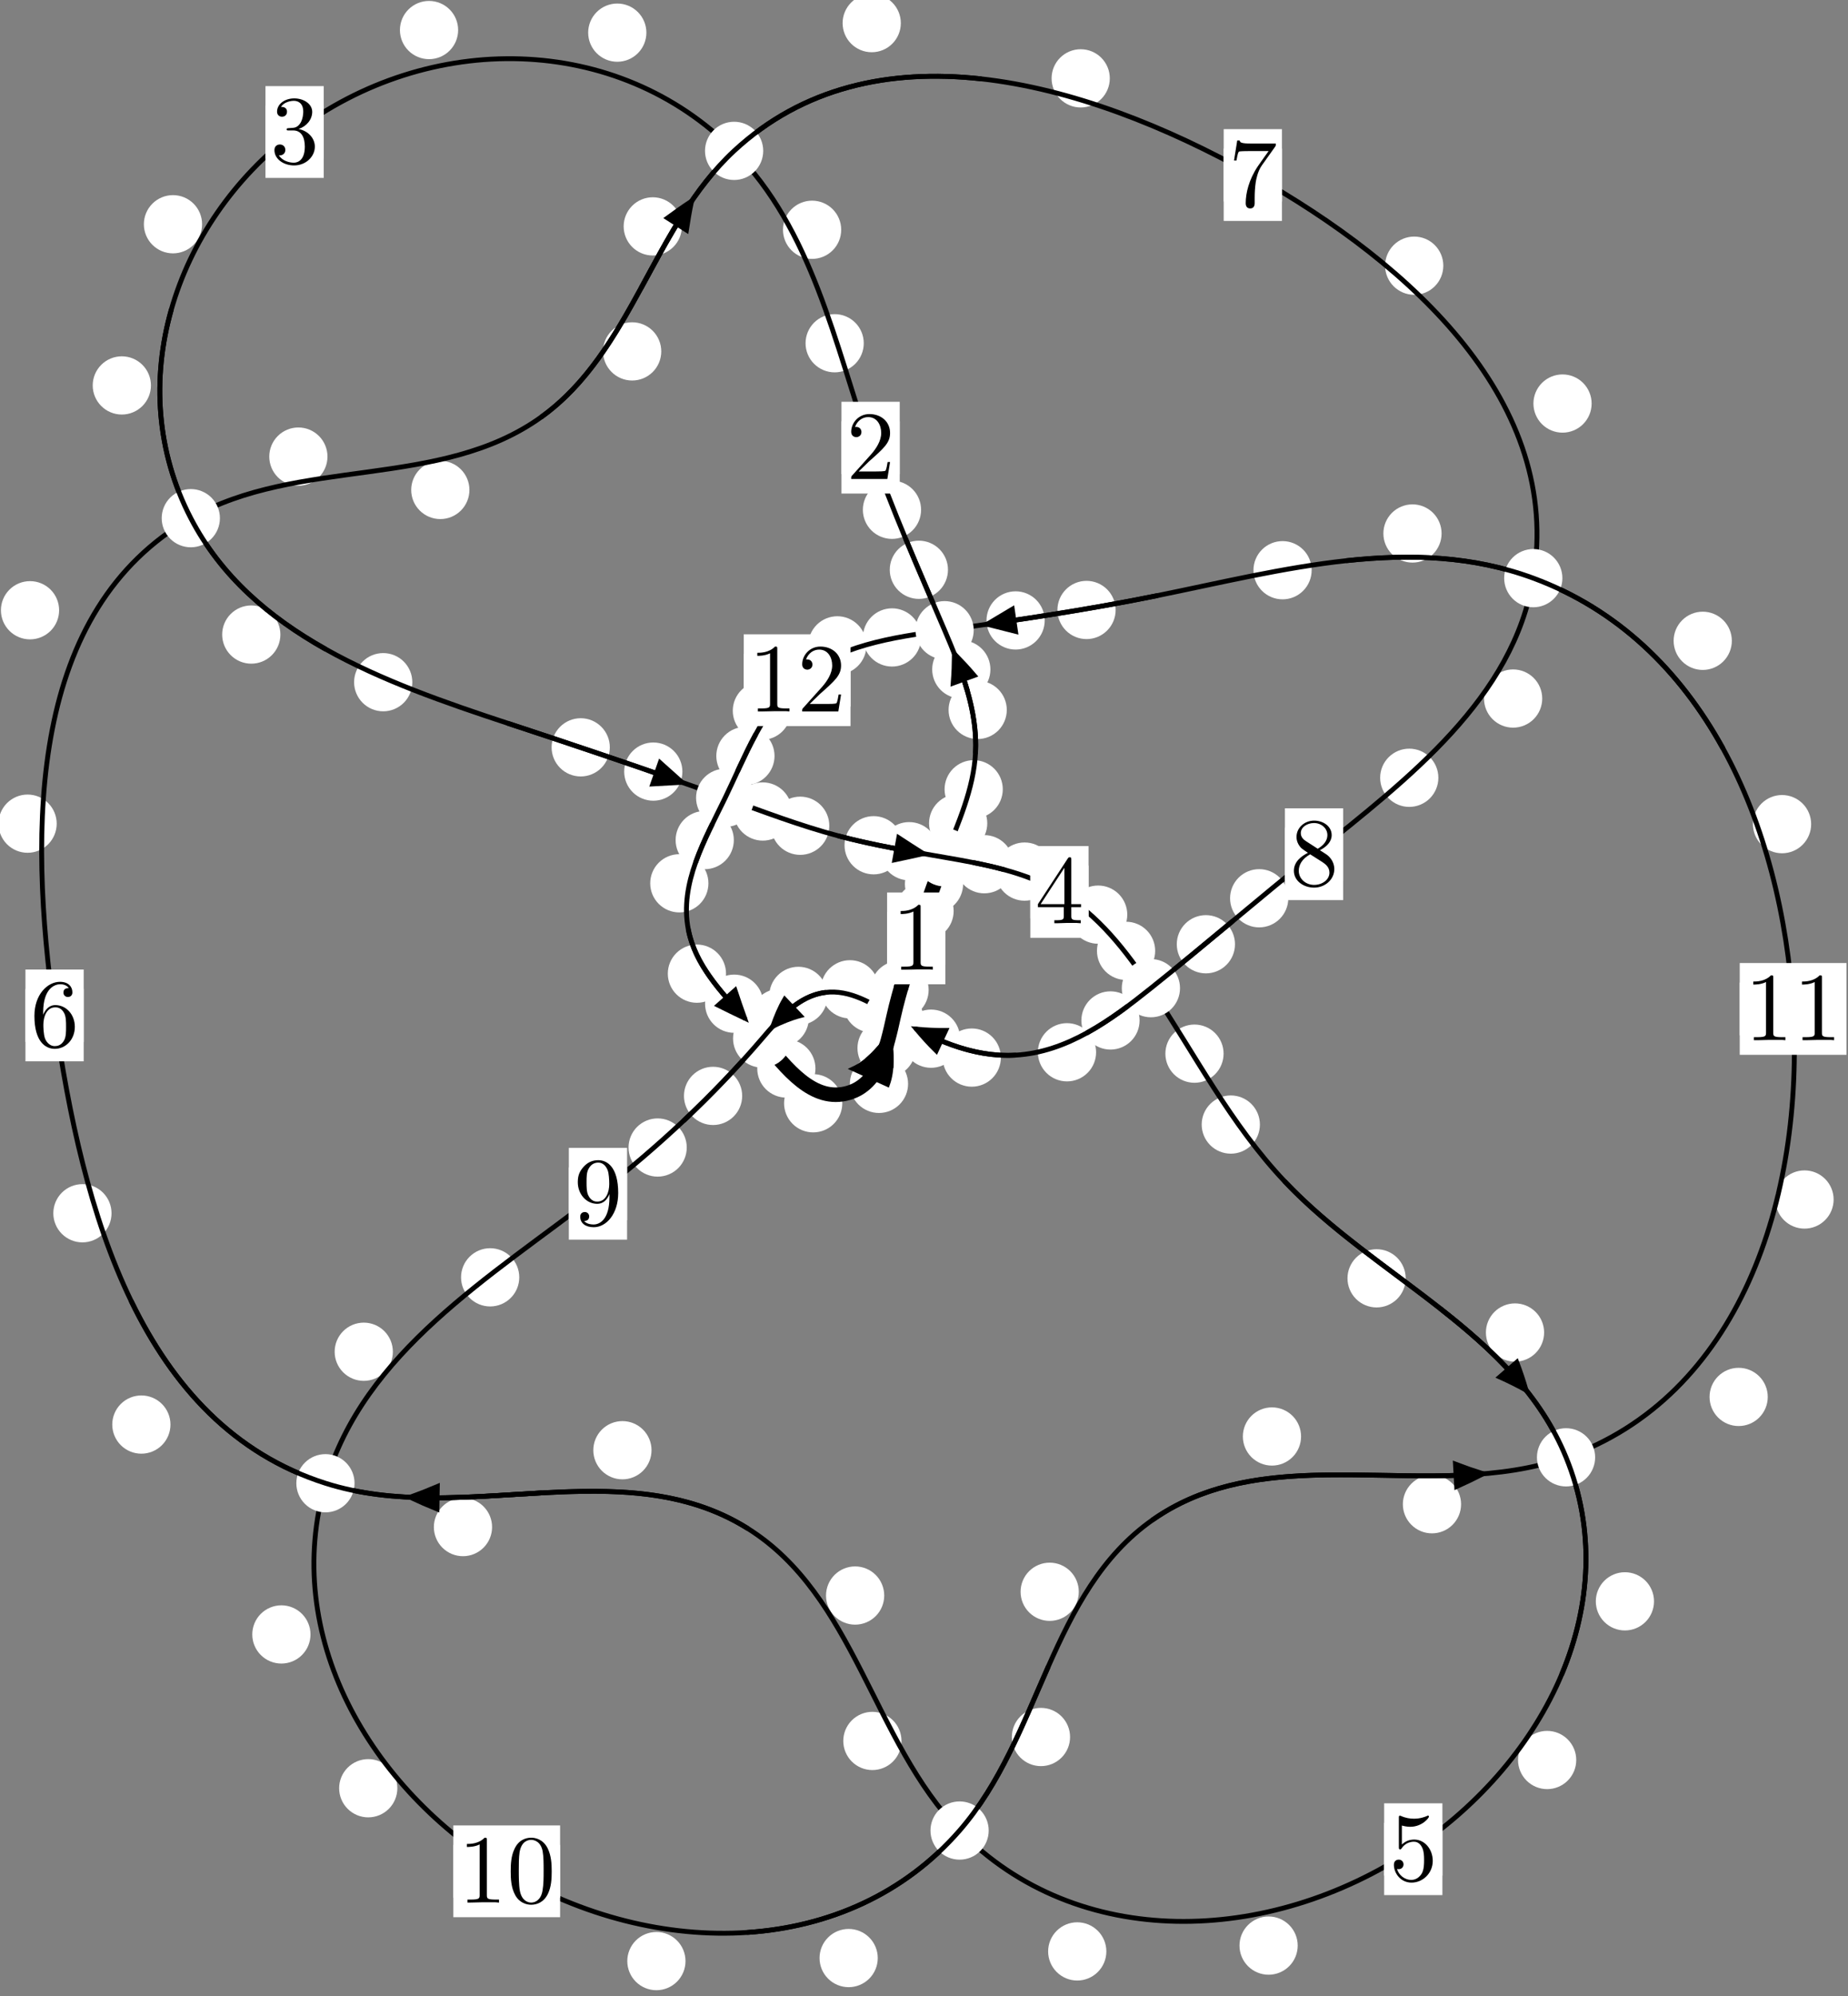 <?xml version="1.0"?>
<!-- Created by MetaPost 1.999 on 2021.07.05:2355 -->
<svg version="1.1" xmlns="http://www.w3.org/2000/svg" xmlns:xlink="http://www.w3.org/1999/xlink" width="189.769" height="204.897" viewBox="0 0 189.769 204.897">
<rect x="0" y="0" width="189.769" height="204.897" fill="#808080" stroke="none"/>
<!-- Original BoundingBox: -97.155380 -116.281418 92.613647 88.615356 -->
  <defs>
    <g transform="scale(0.01,0.01)" id="GLYPHcmr10_48">
      <path style="fill-rule: evenodd;" d="M460 -320C460 -400,455 -480,420 -554C374 -650,292 -666,250 -666C190 -666,117 -640,76 -547C44 -478,39 -400,39 -320C39 -245,43 -155,84 -79C127 2,200 22,249 22C303 22,379 1,423 -94C455 -163,460 -241,460 -320M249 -0C210 -0,151 -25,133 -121C122 -181,122 -273,122 -332C122 -396,122 -462,130 -516C149 -635,224 -644,249 -644C282 -644,348 -626,367 -527C377 -471,377 -395,377 -332C377 -257,377 -189,366 -125C351 -30,294 -0,249 -0"></path>
    </g>
    <g transform="scale(0.01,0.01)" id="GLYPHcmr10_49">
      <path style="fill-rule: evenodd;" d="M294 -640C294 -664,294 -666,271 -666C209 -602,121 -602,89 -602L89 -571C109 -571,168 -571,220 -597L220 -79C220 -43,217 -31,127 -31L95 -31L95 -0L257 -0L130 -3L217 -3L257 -3L297 -3L384 -3L419 -0L419 -31L387 -31C297 -31,294 -42,294 -79"></path>
    </g>
    <g transform="scale(0.01,0.01)" id="GLYPHcmr10_50">
      <path style="fill-rule: evenodd;" d="M127 -77L233 -180C389 -318,449 -372,449 -472C449 -586,359 -666,237 -666C124 -666,50 -574,50 -485C50 -429,100 -429,103 -429C120 -429,155 -441,155 -482C155 -508,137 -534,102 -534C94 -534,92 -534,89 -533C112 -598,166 -635,224 -635C315 -635,358 -554,358 -472C358 -392,308 -313,253 -251L61 -37C50 -26,50 -24,50 -0L421 -0L449 -174L424 -174C419 -144,412 -100,402 -85C395 -77,329 -77,307 -77"></path>
    </g>
    <g transform="scale(0.01,0.01)" id="GLYPHcmr10_51">
      <path style="fill-rule: evenodd;" d="M290 -352C372 -379,430 -449,430 -528C430 -610,342 -666,246 -666C145 -666,69 -606,69 -530C69 -497,91 -478,120 -478C151 -478,171 -500,171 -529C171 -579,124 -579,109 -579C140 -628,206 -641,242 -641C283 -641,338 -619,338 -529C338 -517,336 -459,310 -415C280 -367,246 -364,221 -363C213 -362,189 -360,182 -360C174 -359,167 -358,167 -348C167 -337,174 -337,191 -337L235 -337C317 -337,354 -269,354 -171C354 -35,285 -6,241 -6C198 -6,123 -23,88 -82C123 -77,154 -99,154 -137C154 -173,127 -193,98 -193C74 -193,42 -179,42 -135C42 -44,135 22,244 22C366 22,457 -69,457 -171C457 -253,394 -331,290 -352"></path>
    </g>
    <g transform="scale(0.01,0.01)" id="GLYPHcmr10_52">
      <path style="fill-rule: evenodd;" d="M294 -165L294 -78C294 -42,292 -31,218 -31L197 -31L197 -0L332 -0L238 -3L290 -3L332 -3L374 -3L427 -3L468 -0L468 -31L447 -31C373 -31,371 -42,371 -78L371 -165L471 -165L471 -196L371 -196L371 -651C371 -671,371 -677,355 -677C346 -677,343 -677,335 -665L28 -196L28 -165M300 -196L56 -196L300 -569"></path>
    </g>
    <g transform="scale(0.01,0.01)" id="GLYPHcmr10_53">
      <path style="fill-rule: evenodd;" d="M449 -201C449 -320,367 -420,259 -420C211 -420,168 -404,132 -369L132 -564C152 -558,185 -551,217 -551C340 -551,410 -642,410 -655C410 -661,407 -666,400 -666C399 -666,397 -666,392 -663C372 -654,323 -634,256 -634C216 -634,170 -641,123 -662C115 -665,113 -665,111 -665C101 -665,101 -657,101 -641L101 -345C101 -327,101 -319,115 -319C122 -319,124 -322,128 -328C139 -344,176 -398,257 -398C309 -398,334 -352,342 -334C358 -297,360 -258,360 -208C360 -173,360 -113,336 -71C312 -32,275 -6,229 -6C156 -6,99 -59,82 -118C85 -117,88 -116,99 -116C132 -116,149 -141,149 -165C149 -189,132 -214,99 -214C85 -214,50 -207,50 -161C50 -75,119 22,231 22C347 22,449 -74,449 -201"></path>
    </g>
    <g transform="scale(0.01,0.01)" id="GLYPHcmr10_54">
      <path style="fill-rule: evenodd;" d="M132 -328L132 -352C132 -605,256 -641,307 -641C331 -641,373 -635,395 -601C380 -601,340 -601,340 -556C340 -525,364 -510,386 -510C402 -510,432 -519,432 -558C432 -618,388 -666,305 -666C177 -666,42 -537,42 -316C42 -49,158 22,251 22C362 22,457 -72,457 -204C457 -331,368 -427,257 -427C189 -427,152 -376,132 -328M251 -6C188 -6,158 -66,152 -81C134 -128,134 -208,134 -226C134 -304,166 -404,256 -404C272 -404,318 -404,349 -342C367 -305,367 -254,367 -205C367 -157,367 -107,350 -71C320 -11,274 -6,251 -6"></path>
    </g>
    <g transform="scale(0.01,0.01)" id="GLYPHcmr10_55">
      <path style="fill-rule: evenodd;" d="M476 -609C485 -621,485 -623,485 -644L242 -644C120 -644,118 -657,114 -676L89 -676L56 -470L81 -470C84 -486,93 -549,106 -561C113 -567,191 -567,204 -567L411 -567C400 -551,321 -442,299 -409C209 -274,176 -135,176 -33C176 -23,176 22,222 22C268 22,268 -23,268 -33L268 -84C268 -139,271 -194,279 -248C283 -271,297 -357,341 -419"></path>
    </g>
    <g transform="scale(0.01,0.01)" id="GLYPHcmr10_56">
      <path style="fill-rule: evenodd;" d="M163 -457C117 -487,113 -521,113 -538C113 -599,178 -641,249 -641C322 -641,386 -589,386 -517C386 -460,347 -412,287 -377M309 -362C381 -399,430 -451,430 -517C430 -609,341 -666,250 -666C150 -666,69 -592,69 -499C69 -481,71 -436,113 -389C124 -377,161 -352,186 -335C128 -306,42 -250,42 -151C42 -45,144 22,249 22C362 22,457 -61,457 -168C457 -204,446 -249,408 -291C389 -312,373 -322,309 -362M209 -320L332 -242C360 -223,407 -193,407 -132C407 -58,332 -6,250 -6C164 -6,92 -68,92 -151C92 -209,124 -273,209 -320"></path>
    </g>
    <g transform="scale(0.01,0.01)" id="GLYPHcmr10_57">
      <path style="fill-rule: evenodd;" d="M367 -318L367 -286C367 -52,263 -6,205 -6C188 -6,134 -8,107 -42C151 -42,159 -71,159 -88C159 -119,135 -134,113 -134C97 -134,67 -125,67 -86C67 -19,121 22,206 22C335 22,457 -114,457 -329C457 -598,342 -666,253 -666C198 -666,149 -648,106 -603C65 -558,42 -516,42 -441C42 -316,130 -218,242 -218C303 -218,344 -260,367 -318M243 -241C227 -241,181 -241,150 -304C132 -341,132 -391,132 -440C132 -494,132 -541,153 -578C180 -628,218 -641,253 -641C299 -641,332 -607,349 -562C361 -530,365 -467,365 -421C365 -338,331 -241,243 -241"></path>
    </g>
  </defs>
  <path d="M97.93 93.506C97.93 92.713,97.615 91.953,97.054 91.393C96.494 90.832,95.734 90.517,94.941 90.517C94.148 90.517,93.388 90.832,92.828 91.393C92.267 91.953,91.952 92.713,91.952 93.506C91.952 94.299,92.267 95.059,92.828 95.619C93.388 96.18,94.148 96.495,94.941 96.495C95.734 96.495,96.494 96.18,97.054 95.619C97.615 95.059,97.93 94.299,97.93 93.506Z" style="fill: rgb(100%,100%,100%);stroke: none;"></path>
  <path d="M97.075 96.318C97.075 95.526,96.76 94.766,96.2 94.205C95.639 93.645,94.879 93.33,94.087 93.33C93.294 93.33,92.534 93.645,91.973 94.205C91.413 94.766,91.098 95.526,91.098 96.318C91.098 97.111,91.413 97.871,91.973 98.432C92.534 98.992,93.294 99.307,94.087 99.307C94.879 99.307,95.639 98.992,96.2 98.432C96.76 97.871,97.075 97.111,97.075 96.318Z" style="fill: rgb(100%,100%,100%);stroke: none;"></path>
  <path d="M101.381 84.503C101.381 83.71,101.066 82.95,100.505 82.39C99.945 81.829,99.185 81.514,98.392 81.514C97.599 81.514,96.839 81.829,96.279 82.39C95.718 82.95,95.403 83.71,95.403 84.503C95.403 85.296,95.718 86.056,96.279 86.616C96.839 87.177,97.599 87.492,98.392 87.492C99.185 87.492,99.945 87.177,100.505 86.616C101.066 86.056,101.381 85.296,101.381 84.503Z" style="fill: rgb(100%,100%,100%);stroke: none;"></path>
  <path d="M98.902 90.731C98.902 89.938,98.587 89.178,98.026 88.617C97.466 88.057,96.706 87.742,95.913 87.742C95.12 87.742,94.36 88.057,93.8 88.617C93.239 89.178,92.924 89.938,92.924 90.731C92.924 91.523,93.239 92.284,93.8 92.844C94.36 93.405,95.12 93.72,95.913 93.72C96.706 93.72,97.466 93.405,98.026 92.844C98.587 92.284,98.902 91.523,98.902 90.731Z" style="fill: rgb(100%,100%,100%);stroke: none;"></path>
  <path d="M103.386 72.867C103.386 72.075,103.071 71.314,102.511 70.754C101.95 70.193,101.19 69.878,100.397 69.878C99.605 69.878,98.845 70.193,98.284 70.754C97.724 71.314,97.409 72.075,97.409 72.867C97.409 73.66,97.724 74.42,98.284 74.981C98.845 75.541,99.605 75.856,100.397 75.856C101.19 75.856,101.95 75.541,102.511 74.981C103.071 74.42,103.386 73.66,103.386 72.867Z" style="fill: rgb(100%,100%,100%);stroke: none;"></path>
  <path d="M102.975 81.014C102.975 80.221,102.66 79.461,102.1 78.9C101.539 78.34,100.779 78.025,99.986 78.025C99.194 78.025,98.433 78.34,97.873 78.9C97.312 79.461,96.998 80.221,96.998 81.014C96.998 81.806,97.312 82.566,97.873 83.127C98.433 83.687,99.194 84.002,99.986 84.002C100.779 84.002,101.539 83.687,102.1 83.127C102.66 82.566,102.975 81.806,102.975 81.014Z" style="fill: rgb(100%,100%,100%);stroke: none;"></path>
  <path d="M97.346 58.484C97.346 57.692,97.031 56.932,96.471 56.371C95.91 55.811,95.15 55.496,94.357 55.496C93.565 55.496,92.805 55.811,92.244 56.371C91.684 56.932,91.369 57.692,91.369 58.484C91.369 59.277,91.684 60.037,92.244 60.598C92.805 61.158,93.565 61.473,94.357 61.473C95.15 61.473,95.91 61.158,96.471 60.598C97.031 60.037,97.346 59.277,97.346 58.484Z" style="fill: rgb(100%,100%,100%);stroke: none;"></path>
  <path d="M101.704 68.711C101.704 67.919,101.389 67.159,100.828 66.598C100.268 66.038,99.508 65.723,98.715 65.723C97.922 65.723,97.162 66.038,96.602 66.598C96.041 67.159,95.726 67.919,95.726 68.711C95.726 69.504,96.041 70.264,96.602 70.825C97.162 71.385,97.922 71.7,98.715 71.7C99.508 71.7,100.268 71.385,100.828 70.825C101.389 70.264,101.704 69.504,101.704 68.711Z" style="fill: rgb(100%,100%,100%);stroke: none;"></path>
  <path d="M88.699 35.231C88.699 34.439,88.384 33.679,87.824 33.118C87.263 32.558,86.503 32.243,85.71 32.243C84.918 32.243,84.158 32.558,83.597 33.118C83.037 33.679,82.722 34.439,82.722 35.231C82.722 36.024,83.037 36.784,83.597 37.345C84.158 37.905,84.918 38.22,85.71 38.22C86.503 38.22,87.263 37.905,87.824 37.345C88.384 36.784,88.699 36.024,88.699 35.231Z" style="fill: rgb(100%,100%,100%);stroke: none;"></path>
  <path d="M94.585 52.326C94.585 51.534,94.27 50.773,93.709 50.213C93.149 49.653,92.389 49.338,91.596 49.338C90.803 49.338,90.043 49.653,89.483 50.213C88.922 50.773,88.607 51.534,88.607 52.326C88.607 53.119,88.922 53.879,89.483 54.44C90.043 55,90.803 55.315,91.596 55.315C92.389 55.315,93.149 55,93.709 54.44C94.27 53.879,94.585 53.119,94.585 52.326Z" style="fill: rgb(100%,100%,100%);stroke: none;"></path>
  <path d="M66.377 3.352C66.377 2.559,66.062 1.799,65.501 1.238C64.941 0.678,64.181 0.363,63.388 0.363C62.595 0.363,61.835 0.678,61.275 1.238C60.714 1.799,60.399 2.559,60.399 3.352C60.399 4.144,60.714 4.904,61.275 5.465C61.835 6.025,62.595 6.34,63.388 6.34C64.181 6.34,64.941 6.025,65.501 5.465C66.062 4.904,66.377 4.144,66.377 3.352Z" style="fill: rgb(100%,100%,100%);stroke: none;"></path>
  <path d="M86.382 23.584C86.382 22.792,86.067 22.032,85.506 21.471C84.946 20.911,84.186 20.596,83.393 20.596C82.6 20.596,81.84 20.911,81.28 21.471C80.719 22.032,80.404 22.792,80.404 23.584C80.404 24.377,80.719 25.137,81.28 25.698C81.84 26.258,82.6 26.573,83.393 26.573C84.186 26.573,84.946 26.258,85.506 25.698C86.067 25.137,86.382 24.377,86.382 23.584Z" style="fill: rgb(100%,100%,100%);stroke: none;"></path>
  <path d="M20.752 23.017C20.752 22.224,20.437 21.464,19.877 20.904C19.316 20.343,18.556 20.028,17.763 20.028C16.971 20.028,16.21 20.343,15.65 20.904C15.089 21.464,14.774 22.224,14.774 23.017C14.774 23.81,15.089 24.57,15.65 25.13C16.21 25.691,16.971 26.006,17.763 26.006C18.556 26.006,19.316 25.691,19.877 25.13C20.437 24.57,20.752 23.81,20.752 23.017Z" style="fill: rgb(100%,100%,100%);stroke: none;"></path>
  <path d="M47.046 3.084C47.046 2.292,46.731 1.531,46.17 0.971C45.61 0.41,44.85 0.096,44.057 0.096C43.264 0.096,42.504 0.41,41.944 0.971C41.383 1.531,41.068 2.292,41.068 3.084C41.068 3.877,41.383 4.637,41.944 5.198C42.504 5.758,43.264 6.073,44.057 6.073C44.85 6.073,45.61 5.758,46.17 5.198C46.731 4.637,47.046 3.877,47.046 3.084Z" style="fill: rgb(100%,100%,100%);stroke: none;"></path>
  <path d="M28.793 65.133C28.793 64.34,28.478 63.58,27.917 63.02C27.357 62.459,26.597 62.144,25.804 62.144C25.011 62.144,24.251 62.459,23.691 63.02C23.13 63.58,22.815 64.34,22.815 65.133C22.815 65.926,23.13 66.686,23.691 67.246C24.251 67.807,25.011 68.122,25.804 68.122C26.597 68.122,27.357 67.807,27.917 67.246C28.478 66.686,28.793 65.926,28.793 65.133Z" style="fill: rgb(100%,100%,100%);stroke: none;"></path>
  <path d="M15.499 39.562C15.499 38.769,15.184 38.009,14.623 37.448C14.063 36.888,13.303 36.573,12.51 36.573C11.717 36.573,10.957 36.888,10.397 37.448C9.836 38.009,9.521 38.769,9.521 39.562C9.521 40.354,9.836 41.114,10.397 41.675C10.957 42.235,11.717 42.55,12.51 42.55C13.303 42.55,14.063 42.235,14.623 41.675C15.184 41.114,15.499 40.354,15.499 39.562Z" style="fill: rgb(100%,100%,100%);stroke: none;"></path>
  <path d="M62.622 76.709C62.622 75.917,62.307 75.156,61.746 74.596C61.186 74.035,60.426 73.72,59.633 73.72C58.84 73.72,58.08 74.035,57.52 74.596C56.959 75.156,56.644 75.917,56.644 76.709C56.644 77.502,56.959 78.262,57.52 78.823C58.08 79.383,58.84 79.698,59.633 79.698C60.426 79.698,61.186 79.383,61.746 78.823C62.307 78.262,62.622 77.502,62.622 76.709Z" style="fill: rgb(100%,100%,100%);stroke: none;"></path>
  <path d="M42.34 70.022C42.34 69.23,42.025 68.469,41.464 67.909C40.904 67.348,40.144 67.034,39.351 67.034C38.558 67.034,37.798 67.348,37.238 67.909C36.677 68.469,36.362 69.23,36.362 70.022C36.362 70.815,36.677 71.575,37.238 72.136C37.798 72.696,38.558 73.011,39.351 73.011C40.144 73.011,40.904 72.696,41.464 72.136C42.025 71.575,42.34 70.815,42.34 70.022Z" style="fill: rgb(100%,100%,100%);stroke: none;"></path>
  <path d="M81.315 83.295C81.315 82.502,81 81.742,80.44 81.182C79.879 80.621,79.119 80.306,78.326 80.306C77.534 80.306,76.774 80.621,76.213 81.182C75.653 81.742,75.338 82.502,75.338 83.295C75.338 84.088,75.653 84.848,76.213 85.408C76.774 85.969,77.534 86.284,78.326 86.284C79.119 86.284,79.879 85.969,80.44 85.408C81 84.848,81.315 84.088,81.315 83.295Z" style="fill: rgb(100%,100%,100%);stroke: none;"></path>
  <path d="M70.074 79.199C70.074 78.407,69.759 77.646,69.199 77.086C68.638 76.525,67.878 76.211,67.085 76.211C66.293 76.211,65.533 76.525,64.972 77.086C64.412 77.646,64.097 78.407,64.097 79.199C64.097 79.992,64.412 80.752,64.972 81.313C65.533 81.873,66.293 82.188,67.085 82.188C67.878 82.188,68.638 81.873,69.199 81.313C69.759 80.752,70.074 79.992,70.074 79.199Z" style="fill: rgb(100%,100%,100%);stroke: none;"></path>
  <path d="M92.701 86.759C92.701 85.966,92.386 85.206,91.826 84.646C91.265 84.085,90.505 83.77,89.713 83.77C88.92 83.77,88.16 84.085,87.599 84.646C87.039 85.206,86.724 85.966,86.724 86.759C86.724 87.552,87.039 88.312,87.599 88.872C88.16 89.433,88.92 89.748,89.713 89.748C90.505 89.748,91.265 89.433,91.826 88.872C92.386 88.312,92.701 87.552,92.701 86.759Z" style="fill: rgb(100%,100%,100%);stroke: none;"></path>
  <path d="M85.16 84.757C85.16 83.965,84.845 83.205,84.284 82.644C83.724 82.084,82.964 81.769,82.171 81.769C81.378 81.769,80.618 82.084,80.058 82.644C79.497 83.205,79.182 83.965,79.182 84.757C79.182 85.55,79.497 86.31,80.058 86.871C80.618 87.431,81.378 87.746,82.171 87.746C82.964 87.746,83.724 87.431,84.284 86.871C84.845 86.31,85.16 85.55,85.16 84.757Z" style="fill: rgb(100%,100%,100%);stroke: none;"></path>
  <path d="M104.066 88.706C104.066 87.913,103.751 87.153,103.191 86.593C102.63 86.032,101.87 85.717,101.077 85.717C100.285 85.717,99.524 86.032,98.964 86.593C98.403 87.153,98.089 87.913,98.089 88.706C98.089 89.499,98.403 90.259,98.964 90.819C99.524 91.38,100.285 91.695,101.077 91.695C101.87 91.695,102.63 91.38,103.191 90.819C103.751 90.259,104.066 89.499,104.066 88.706Z" style="fill: rgb(100%,100%,100%);stroke: none;"></path>
  <path d="M96.349 87.37C96.349 86.577,96.034 85.817,95.474 85.256C94.913 84.696,94.153 84.381,93.36 84.381C92.568 84.381,91.807 84.696,91.247 85.256C90.686 85.817,90.371 86.577,90.371 87.37C90.371 88.162,90.686 88.923,91.247 89.483C91.807 90.044,92.568 90.358,93.36 90.358C94.153 90.358,94.913 90.044,95.474 89.483C96.034 88.923,96.349 88.162,96.349 87.37Z" style="fill: rgb(100%,100%,100%);stroke: none;"></path>
  <path d="M115.758 93.881C115.758 93.089,115.443 92.329,114.883 91.768C114.322 91.208,113.562 90.893,112.769 90.893C111.977 90.893,111.216 91.208,110.656 91.768C110.095 92.329,109.78 93.089,109.78 93.881C109.78 94.674,110.095 95.434,110.656 95.995C111.216 96.555,111.977 96.87,112.769 96.87C113.562 96.87,114.322 96.555,114.883 95.995C115.443 95.434,115.758 94.674,115.758 93.881Z" style="fill: rgb(100%,100%,100%);stroke: none;"></path>
  <path d="M108.202 89.462C108.202 88.669,107.887 87.909,107.326 87.348C106.766 86.788,106.006 86.473,105.213 86.473C104.42 86.473,103.66 86.788,103.1 87.348C102.539 87.909,102.224 88.669,102.224 89.462C102.224 90.255,102.539 91.015,103.1 91.575C103.66 92.136,104.42 92.451,105.213 92.451C106.006 92.451,106.766 92.136,107.326 91.575C107.887 91.015,108.202 90.255,108.202 89.462Z" style="fill: rgb(100%,100%,100%);stroke: none;"></path>
  <path d="M125.649 108.15C125.649 107.358,125.334 106.597,124.774 106.037C124.213 105.477,123.453 105.162,122.66 105.162C121.868 105.162,121.107 105.477,120.547 106.037C119.987 106.597,119.672 107.358,119.672 108.15C119.672 108.943,119.987 109.703,120.547 110.264C121.107 110.824,121.868 111.139,122.66 111.139C123.453 111.139,124.213 110.824,124.774 110.264C125.334 109.703,125.649 108.943,125.649 108.15Z" style="fill: rgb(100%,100%,100%);stroke: none;"></path>
  <path d="M118.623 97.598C118.623 96.805,118.308 96.045,117.748 95.485C117.187 94.924,116.427 94.609,115.635 94.609C114.842 94.609,114.082 94.924,113.521 95.485C112.961 96.045,112.646 96.805,112.646 97.598C112.646 98.391,112.961 99.151,113.521 99.711C114.082 100.272,114.842 100.587,115.635 100.587C116.427 100.587,117.187 100.272,117.748 99.711C118.308 99.151,118.623 98.391,118.623 97.598Z" style="fill: rgb(100%,100%,100%);stroke: none;"></path>
  <path d="M144.349 131.212C144.349 130.419,144.034 129.659,143.474 129.098C142.913 128.538,142.153 128.223,141.36 128.223C140.568 128.223,139.807 128.538,139.247 129.098C138.686 129.659,138.372 130.419,138.372 131.212C138.372 132.004,138.686 132.765,139.247 133.325C139.807 133.886,140.568 134.2,141.36 134.2C142.153 134.2,142.913 133.886,143.474 133.325C144.034 132.765,144.349 132.004,144.349 131.212Z" style="fill: rgb(100%,100%,100%);stroke: none;"></path>
  <path d="M129.378 115.427C129.378 114.635,129.063 113.875,128.503 113.314C127.942 112.754,127.182 112.439,126.389 112.439C125.597 112.439,124.836 112.754,124.276 113.314C123.715 113.875,123.4 114.635,123.4 115.427C123.4 116.22,123.715 116.98,124.276 117.541C124.836 118.101,125.597 118.416,126.389 118.416C127.182 118.416,127.942 118.101,128.503 117.541C129.063 116.98,129.378 116.22,129.378 115.427Z" style="fill: rgb(100%,100%,100%);stroke: none;"></path>
  <path d="M169.849 164.366C169.849 163.573,169.534 162.813,168.974 162.252C168.413 161.692,167.653 161.377,166.86 161.377C166.068 161.377,165.308 161.692,164.747 162.252C164.187 162.813,163.872 163.573,163.872 164.366C163.872 165.158,164.187 165.918,164.747 166.479C165.308 167.039,166.068 167.354,166.86 167.354C167.653 167.354,168.413 167.039,168.974 166.479C169.534 165.918,169.849 165.158,169.849 164.366Z" style="fill: rgb(100%,100%,100%);stroke: none;"></path>
  <path d="M158.563 136.773C158.563 135.98,158.248 135.22,157.688 134.66C157.127 134.099,156.367 133.784,155.575 133.784C154.782 133.784,154.022 134.099,153.461 134.66C152.901 135.22,152.586 135.98,152.586 136.773C152.586 137.566,152.901 138.326,153.461 138.886C154.022 139.447,154.782 139.762,155.575 139.762C156.367 139.762,157.127 139.447,157.688 138.886C158.248 138.326,158.563 137.566,158.563 136.773Z" style="fill: rgb(100%,100%,100%);stroke: none;"></path>
  <path d="M133.26 199.702C133.26 198.909,132.945 198.149,132.384 197.589C131.824 197.028,131.064 196.713,130.271 196.713C129.478 196.713,128.718 197.028,128.158 197.589C127.597 198.149,127.282 198.909,127.282 199.702C127.282 200.495,127.597 201.255,128.158 201.815C128.718 202.376,129.478 202.691,130.271 202.691C131.064 202.691,131.824 202.376,132.384 201.815C132.945 201.255,133.26 200.495,133.26 199.702Z" style="fill: rgb(100%,100%,100%);stroke: none;"></path>
  <path d="M161.863 180.652C161.863 179.859,161.548 179.099,160.988 178.539C160.427 177.978,159.667 177.663,158.874 177.663C158.082 177.663,157.321 177.978,156.761 178.539C156.2 179.099,155.885 179.859,155.885 180.652C155.885 181.445,156.2 182.205,156.761 182.765C157.321 183.326,158.082 183.641,158.874 183.641C159.667 183.641,160.427 183.326,160.988 182.765C161.548 182.205,161.863 181.445,161.863 180.652Z" style="fill: rgb(100%,100%,100%);stroke: none;"></path>
  <path d="M92.573 178.695C92.573 177.903,92.258 177.142,91.698 176.582C91.138 176.022,90.377 175.707,89.585 175.707C88.792 175.707,88.032 176.022,87.471 176.582C86.911 177.142,86.596 177.903,86.596 178.695C86.596 179.488,86.911 180.248,87.471 180.809C88.032 181.369,88.792 181.684,89.585 181.684C90.377 181.684,91.138 181.369,91.698 180.809C92.258 180.248,92.573 179.488,92.573 178.695Z" style="fill: rgb(100%,100%,100%);stroke: none;"></path>
  <path d="M113.61 200.298C113.61 199.505,113.295 198.745,112.734 198.185C112.174 197.624,111.414 197.309,110.621 197.309C109.828 197.309,109.068 197.624,108.508 198.185C107.947 198.745,107.632 199.505,107.632 200.298C107.632 201.091,107.947 201.851,108.508 202.411C109.068 202.972,109.828 203.287,110.621 203.287C111.414 203.287,112.174 202.972,112.734 202.411C113.295 201.851,113.61 201.091,113.61 200.298Z" style="fill: rgb(100%,100%,100%);stroke: none;"></path>
  <path d="M66.905 148.854C66.905 148.061,66.59 147.301,66.029 146.74C65.469 146.18,64.708 145.865,63.916 145.865C63.123 145.865,62.363 146.18,61.802 146.74C61.242 147.301,60.927 148.061,60.927 148.854C60.927 149.646,61.242 150.407,61.802 150.967C62.363 151.528,63.123 151.843,63.916 151.843C64.708 151.843,65.469 151.528,66.029 150.967C66.59 150.407,66.905 149.646,66.905 148.854Z" style="fill: rgb(100%,100%,100%);stroke: none;"></path>
  <path d="M90.8 163.77C90.8 162.977,90.485 162.217,89.925 161.656C89.365 161.096,88.604 160.781,87.812 160.781C87.019 160.781,86.259 161.096,85.698 161.656C85.138 162.217,84.823 162.977,84.823 163.77C84.823 164.562,85.138 165.323,85.698 165.883C86.259 166.443,87.019 166.758,87.812 166.758C88.604 166.758,89.365 166.443,89.925 165.883C90.485 165.323,90.8 164.562,90.8 163.77Z" style="fill: rgb(100%,100%,100%);stroke: none;"></path>
  <path d="M17.505 146.221C17.505 145.429,17.19 144.669,16.63 144.108C16.069 143.548,15.309 143.233,14.516 143.233C13.724 143.233,12.964 143.548,12.403 144.108C11.843 144.669,11.528 145.429,11.528 146.221C11.528 147.014,11.843 147.774,12.403 148.335C12.964 148.895,13.724 149.21,14.516 149.21C15.309 149.21,16.069 148.895,16.63 148.335C17.19 147.774,17.505 147.014,17.505 146.221Z" style="fill: rgb(100%,100%,100%);stroke: none;"></path>
  <path d="M50.531 156.743C50.531 155.951,50.216 155.19,49.655 154.63C49.095 154.069,48.335 153.755,47.542 153.755C46.749 153.755,45.989 154.069,45.429 154.63C44.868 155.19,44.553 155.951,44.553 156.743C44.553 157.536,44.868 158.296,45.429 158.857C45.989 159.417,46.749 159.732,47.542 159.732C48.335 159.732,49.095 159.417,49.655 158.857C50.216 158.296,50.531 157.536,50.531 156.743Z" style="fill: rgb(100%,100%,100%);stroke: none;"></path>
  <path d="M5.822 84.543C5.822 83.751,5.507 82.99,4.947 82.43C4.386 81.869,3.626 81.555,2.833 81.555C2.041 81.555,1.281 81.869,0.72 82.43C0.16 82.99,-0.155 83.751,-0.155 84.543C-0.155 85.336,0.16 86.096,0.72 86.657C1.281 87.217,2.041 87.532,2.833 87.532C3.626 87.532,4.386 87.217,4.947 86.657C5.507 86.096,5.822 85.336,5.822 84.543Z" style="fill: rgb(100%,100%,100%);stroke: none;"></path>
  <path d="M11.453 124.532C11.453 123.74,11.138 122.98,10.578 122.419C10.017 121.859,9.257 121.544,8.464 121.544C7.672 121.544,6.912 121.859,6.351 122.419C5.791 122.98,5.476 123.74,5.476 124.532C5.476 125.325,5.791 126.085,6.351 126.646C6.912 127.206,7.672 127.521,8.464 127.521C9.257 127.521,10.017 127.206,10.578 126.646C11.138 126.085,11.453 125.325,11.453 124.532Z" style="fill: rgb(100%,100%,100%);stroke: none;"></path>
  <path d="M33.628 46.866C33.628 46.073,33.313 45.313,32.753 44.752C32.192 44.192,31.432 43.877,30.64 43.877C29.847 43.877,29.087 44.192,28.526 44.752C27.966 45.313,27.651 46.073,27.651 46.866C27.651 47.658,27.966 48.418,28.526 48.979C29.087 49.539,29.847 49.854,30.64 49.854C31.432 49.854,32.192 49.539,32.753 48.979C33.313 48.418,33.628 47.658,33.628 46.866Z" style="fill: rgb(100%,100%,100%);stroke: none;"></path>
  <path d="M6.071 62.638C6.071 61.845,5.757 61.085,5.196 60.524C4.636 59.964,3.875 59.649,3.083 59.649C2.29 59.649,1.53 59.964,0.969 60.524C0.409 61.085,0.094 61.845,0.094 62.638C0.094 63.43,0.409 64.19,0.969 64.751C1.53 65.311,2.29 65.626,3.083 65.626C3.875 65.626,4.636 65.311,5.196 64.751C5.757 64.19,6.071 63.43,6.071 62.638Z" style="fill: rgb(100%,100%,100%);stroke: none;"></path>
  <path d="M67.905 36.069C67.905 35.276,67.59 34.516,67.029 33.955C66.469 33.395,65.709 33.08,64.916 33.08C64.123 33.08,63.363 33.395,62.803 33.955C62.242 34.516,61.927 35.276,61.927 36.069C61.927 36.861,62.242 37.622,62.803 38.182C63.363 38.743,64.123 39.057,64.916 39.057C65.709 39.057,66.469 38.743,67.029 38.182C67.59 37.622,67.905 36.861,67.905 36.069Z" style="fill: rgb(100%,100%,100%);stroke: none;"></path>
  <path d="M48.205 50.29C48.205 49.497,47.89 48.737,47.329 48.177C46.769 47.616,46.009 47.301,45.216 47.301C44.423 47.301,43.663 47.616,43.103 48.177C42.542 48.737,42.227 49.497,42.227 50.29C42.227 51.083,42.542 51.843,43.103 52.403C43.663 52.964,44.423 53.279,45.216 53.279C46.009 53.279,46.769 52.964,47.329 52.403C47.89 51.843,48.205 51.083,48.205 50.29Z" style="fill: rgb(100%,100%,100%);stroke: none;"></path>
  <path d="M92.505 2.373C92.505 1.581,92.19 0.821,91.629 0.26C91.069 -0.3,90.309 -0.615,89.516 -0.615C88.723 -0.615,87.963 -0.3,87.403 0.26C86.842 0.821,86.527 1.581,86.527 2.373C86.527 3.166,86.842 3.926,87.403 4.487C87.963 5.047,88.723 5.362,89.516 5.362C90.309 5.362,91.069 5.047,91.629 4.487C92.19 3.926,92.505 3.166,92.505 2.373Z" style="fill: rgb(100%,100%,100%);stroke: none;"></path>
  <path d="M70.021 23.236C70.021 22.444,69.706 21.684,69.145 21.123C68.585 20.563,67.825 20.248,67.032 20.248C66.239 20.248,65.479 20.563,64.919 21.123C64.358 21.684,64.043 22.444,64.043 23.236C64.043 24.029,64.358 24.789,64.919 25.35C65.479 25.91,66.239 26.225,67.032 26.225C67.825 26.225,68.585 25.91,69.145 25.35C69.706 24.789,70.021 24.029,70.021 23.236Z" style="fill: rgb(100%,100%,100%);stroke: none;"></path>
  <path d="M148.212 27.271C148.212 26.479,147.897 25.718,147.336 25.158C146.776 24.597,146.016 24.283,145.223 24.283C144.43 24.283,143.67 24.597,143.11 25.158C142.549 25.718,142.234 26.479,142.234 27.271C142.234 28.064,142.549 28.824,143.11 29.385C143.67 29.945,144.43 30.26,145.223 30.26C146.016 30.26,146.776 29.945,147.336 29.385C147.897 28.824,148.212 28.064,148.212 27.271Z" style="fill: rgb(100%,100%,100%);stroke: none;"></path>
  <path d="M113.964 8.042C113.964 7.249,113.649 6.489,113.089 5.929C112.529 5.368,111.768 5.053,110.976 5.053C110.183 5.053,109.423 5.368,108.862 5.929C108.302 6.489,107.987 7.249,107.987 8.042C107.987 8.835,108.302 9.595,108.862 10.155C109.423 10.716,110.183 11.031,110.976 11.031C111.768 11.031,112.529 10.716,113.089 10.155C113.649 9.595,113.964 8.835,113.964 8.042Z" style="fill: rgb(100%,100%,100%);stroke: none;"></path>
  <path d="M158.369 71.701C158.369 70.908,158.054 70.148,157.494 69.587C156.933 69.027,156.173 68.712,155.38 68.712C154.588 68.712,153.827 69.027,153.267 69.587C152.706 70.148,152.392 70.908,152.392 71.701C152.392 72.493,152.706 73.254,153.267 73.814C153.827 74.375,154.588 74.689,155.38 74.689C156.173 74.689,156.933 74.375,157.494 73.814C158.054 73.254,158.369 72.493,158.369 71.701Z" style="fill: rgb(100%,100%,100%);stroke: none;"></path>
  <path d="M163.443 41.421C163.443 40.628,163.128 39.868,162.568 39.307C162.007 38.747,161.247 38.432,160.454 38.432C159.662 38.432,158.902 38.747,158.341 39.307C157.781 39.868,157.466 40.628,157.466 41.421C157.466 42.213,157.781 42.974,158.341 43.534C158.902 44.095,159.662 44.409,160.454 44.409C161.247 44.409,162.007 44.095,162.568 43.534C163.128 42.974,163.443 42.213,163.443 41.421Z" style="fill: rgb(100%,100%,100%);stroke: none;"></path>
  <path d="M132.293 92.201C132.293 91.408,131.978 90.648,131.417 90.087C130.857 89.527,130.097 89.212,129.304 89.212C128.511 89.212,127.751 89.527,127.191 90.087C126.63 90.648,126.315 91.408,126.315 92.201C126.315 92.993,126.63 93.753,127.191 94.314C127.751 94.874,128.511 95.189,129.304 95.189C130.097 95.189,130.857 94.874,131.417 94.314C131.978 93.753,132.293 92.993,132.293 92.201Z" style="fill: rgb(100%,100%,100%);stroke: none;"></path>
  <path d="M147.704 79.833C147.704 79.04,147.389 78.28,146.829 77.72C146.268 77.159,145.508 76.844,144.715 76.844C143.923 76.844,143.162 77.159,142.602 77.72C142.041 78.28,141.727 79.04,141.727 79.833C141.727 80.626,142.041 81.386,142.602 81.946C143.162 82.507,143.923 82.822,144.715 82.822C145.508 82.822,146.268 82.507,146.829 81.946C147.389 81.386,147.704 80.626,147.704 79.833Z" style="fill: rgb(100%,100%,100%);stroke: none;"></path>
  <path d="M117.023 104.742C117.023 103.949,116.708 103.189,116.148 102.629C115.587 102.068,114.827 101.753,114.034 101.753C113.242 101.753,112.481 102.068,111.921 102.629C111.36 103.189,111.046 103.949,111.046 104.742C111.046 105.535,111.36 106.295,111.921 106.855C112.481 107.416,113.242 107.731,114.034 107.731C114.827 107.731,115.587 107.416,116.148 106.855C116.708 106.295,117.023 105.535,117.023 104.742Z" style="fill: rgb(100%,100%,100%);stroke: none;"></path>
  <path d="M126.82 96.92C126.82 96.128,126.505 95.368,125.944 94.807C125.384 94.247,124.624 93.932,123.831 93.932C123.038 93.932,122.278 94.247,121.718 94.807C121.157 95.368,120.842 96.128,120.842 96.92C120.842 97.713,121.157 98.473,121.718 99.034C122.278 99.594,123.038 99.909,123.831 99.909C124.624 99.909,125.384 99.594,125.944 99.034C126.505 98.473,126.82 97.713,126.82 96.92Z" style="fill: rgb(100%,100%,100%);stroke: none;"></path>
  <path d="M102.779 108.553C102.779 107.76,102.464 107,101.904 106.439C101.344 105.879,100.583 105.564,99.791 105.564C98.998 105.564,98.238 105.879,97.677 106.439C97.117 107,96.802 107.76,96.802 108.553C96.802 109.345,97.117 110.106,97.677 110.666C98.238 111.227,98.998 111.542,99.791 111.542C100.583 111.542,101.344 111.227,101.904 110.666C102.464 110.106,102.779 109.345,102.779 108.553Z" style="fill: rgb(100%,100%,100%);stroke: none;"></path>
  <path d="M112.557 108.009C112.557 107.216,112.242 106.456,111.681 105.896C111.121 105.335,110.36 105.02,109.568 105.02C108.775 105.02,108.015 105.335,107.454 105.896C106.894 106.456,106.579 107.216,106.579 108.009C106.579 108.802,106.894 109.562,107.454 110.122C108.015 110.683,108.775 110.998,109.568 110.998C110.36 110.998,111.121 110.683,111.681 110.122C112.242 109.562,112.557 108.802,112.557 108.009Z" style="fill: rgb(100%,100%,100%);stroke: none;"></path>
  <path d="M92.559 103.003C92.559 102.211,92.244 101.451,91.684 100.89C91.123 100.33,90.363 100.015,89.571 100.015C88.778 100.015,88.018 100.33,87.457 100.89C86.897 101.451,86.582 102.211,86.582 103.003C86.582 103.796,86.897 104.556,87.457 105.117C88.018 105.677,88.778 105.992,89.571 105.992C90.363 105.992,91.123 105.677,91.684 105.117C92.244 104.556,92.559 103.796,92.559 103.003Z" style="fill: rgb(100%,100%,100%);stroke: none;"></path>
  <path d="M98.595 106.613C98.595 105.82,98.28 105.06,97.719 104.5C97.159 103.939,96.399 103.624,95.606 103.624C94.813 103.624,94.053 103.939,93.493 104.5C92.932 105.06,92.617 105.82,92.617 106.613C92.617 107.406,92.932 108.166,93.493 108.726C94.053 109.287,94.813 109.602,95.606 109.602C96.399 109.602,97.159 109.287,97.719 108.726C98.28 108.166,98.595 107.406,98.595 106.613Z" style="fill: rgb(100%,100%,100%);stroke: none;"></path>
  <path d="M84.973 102.221C84.973 101.428,84.658 100.668,84.098 100.108C83.537 99.547,82.777 99.232,81.985 99.232C81.192 99.232,80.432 99.547,79.871 100.108C79.311 100.668,78.996 101.428,78.996 102.221C78.996 103.014,79.311 103.774,79.871 104.334C80.432 104.895,81.192 105.21,81.985 105.21C82.777 105.21,83.537 104.895,84.098 104.334C84.658 103.774,84.973 103.014,84.973 102.221Z" style="fill: rgb(100%,100%,100%);stroke: none;"></path>
  <path d="M90.268 101.544C90.268 100.752,89.953 99.991,89.393 99.431C88.833 98.87,88.072 98.556,87.28 98.556C86.487 98.556,85.727 98.87,85.166 99.431C84.606 99.991,84.291 100.752,84.291 101.544C84.291 102.337,84.606 103.097,85.166 103.658C85.727 104.218,86.487 104.533,87.28 104.533C88.072 104.533,88.833 104.218,89.393 103.658C89.953 103.097,90.268 102.337,90.268 101.544Z" style="fill: rgb(100%,100%,100%);stroke: none;"></path>
  <path d="M76.213 112.486C76.213 111.693,75.898 110.933,75.337 110.372C74.777 109.812,74.016 109.497,73.224 109.497C72.431 109.497,71.671 109.812,71.11 110.372C70.55 110.933,70.235 111.693,70.235 112.486C70.235 113.278,70.55 114.039,71.11 114.599C71.671 115.16,72.431 115.475,73.224 115.475C74.016 115.475,74.777 115.16,75.337 114.599C75.898 114.039,76.213 113.278,76.213 112.486Z" style="fill: rgb(100%,100%,100%);stroke: none;"></path>
  <path d="M83.06 104.484C83.06 103.691,82.745 102.931,82.185 102.371C81.624 101.81,80.864 101.495,80.071 101.495C79.279 101.495,78.519 101.81,77.958 102.371C77.398 102.931,77.083 103.691,77.083 104.484C77.083 105.277,77.398 106.037,77.958 106.597C78.519 107.158,79.279 107.473,80.071 107.473C80.864 107.473,81.624 107.158,82.185 106.597C82.745 106.037,83.06 105.277,83.06 104.484Z" style="fill: rgb(100%,100%,100%);stroke: none;"></path>
  <path d="M53.323 131.109C53.323 130.316,53.008 129.556,52.447 128.996C51.887 128.435,51.127 128.12,50.334 128.12C49.541 128.12,48.781 128.435,48.221 128.996C47.66 129.556,47.345 130.316,47.345 131.109C47.345 131.902,47.66 132.662,48.221 133.222C48.781 133.783,49.541 134.098,50.334 134.098C51.127 134.098,51.887 133.783,52.447 133.222C53.008 132.662,53.323 131.902,53.323 131.109Z" style="fill: rgb(100%,100%,100%);stroke: none;"></path>
  <path d="M70.522 117.785C70.522 116.992,70.207 116.232,69.647 115.671C69.086 115.111,68.326 114.796,67.534 114.796C66.741 114.796,65.981 115.111,65.42 115.671C64.86 116.232,64.545 116.992,64.545 117.785C64.545 118.577,64.86 119.337,65.42 119.898C65.981 120.458,66.741 120.773,67.534 120.773C68.326 120.773,69.086 120.458,69.647 119.898C70.207 119.337,70.522 118.577,70.522 117.785Z" style="fill: rgb(100%,100%,100%);stroke: none;"></path>
  <path d="M31.884 167.764C31.884 166.971,31.569 166.211,31.008 165.65C30.448 165.09,29.687 164.775,28.895 164.775C28.102 164.775,27.342 165.09,26.781 165.65C26.221 166.211,25.906 166.971,25.906 167.764C25.906 168.556,26.221 169.316,26.781 169.877C27.342 170.437,28.102 170.752,28.895 170.752C29.687 170.752,30.448 170.437,31.008 169.877C31.569 169.316,31.884 168.556,31.884 167.764Z" style="fill: rgb(100%,100%,100%);stroke: none;"></path>
  <path d="M40.343 138.747C40.343 137.954,40.028 137.194,39.468 136.633C38.908 136.073,38.147 135.758,37.355 135.758C36.562 135.758,35.802 136.073,35.241 136.633C34.681 137.194,34.366 137.954,34.366 138.747C34.366 139.539,34.681 140.3,35.241 140.86C35.802 141.42,36.562 141.735,37.355 141.735C38.147 141.735,38.908 141.42,39.468 140.86C40.028 140.3,40.343 139.539,40.343 138.747Z" style="fill: rgb(100%,100%,100%);stroke: none;"></path>
  <path d="M70.394 201.293C70.394 200.5,70.079 199.74,69.518 199.179C68.958 198.619,68.197 198.304,67.405 198.304C66.612 198.304,65.852 198.619,65.291 199.179C64.731 199.74,64.416 200.5,64.416 201.293C64.416 202.085,64.731 202.846,65.291 203.406C65.852 203.966,66.612 204.281,67.405 204.281C68.197 204.281,68.958 203.966,69.518 203.406C70.079 202.846,70.394 202.085,70.394 201.293Z" style="fill: rgb(100%,100%,100%);stroke: none;"></path>
  <path d="M40.803 183.55C40.803 182.757,40.488 181.997,39.928 181.437C39.367 180.876,38.607 180.561,37.815 180.561C37.022 180.561,36.262 180.876,35.701 181.437C35.141 181.997,34.826 182.757,34.826 183.55C34.826 184.343,35.141 185.103,35.701 185.663C36.262 186.224,37.022 186.539,37.815 186.539C38.607 186.539,39.367 186.224,39.928 185.663C40.488 185.103,40.803 184.343,40.803 183.55Z" style="fill: rgb(100%,100%,100%);stroke: none;"></path>
  <path d="M109.884 178.291C109.884 177.498,109.569 176.738,109.008 176.177C108.448 175.617,107.688 175.302,106.895 175.302C106.102 175.302,105.342 175.617,104.782 176.177C104.221 176.738,103.906 177.498,103.906 178.291C103.906 179.083,104.221 179.844,104.782 180.404C105.342 180.965,106.102 181.28,106.895 181.28C107.688 181.28,108.448 180.965,109.008 180.404C109.569 179.844,109.884 179.083,109.884 178.291Z" style="fill: rgb(100%,100%,100%);stroke: none;"></path>
  <path d="M90.136 200.98C90.136 200.187,89.821 199.427,89.26 198.867C88.7 198.306,87.94 197.991,87.147 197.991C86.354 197.991,85.594 198.306,85.034 198.867C84.473 199.427,84.158 200.187,84.158 200.98C84.158 201.773,84.473 202.533,85.034 203.093C85.594 203.654,86.354 203.969,87.147 203.969C87.94 203.969,88.7 203.654,89.26 203.093C89.821 202.533,90.136 201.773,90.136 200.98Z" style="fill: rgb(100%,100%,100%);stroke: none;"></path>
  <path d="M133.605 147.444C133.605 146.652,133.29 145.892,132.73 145.331C132.169 144.771,131.409 144.456,130.616 144.456C129.824 144.456,129.064 144.771,128.503 145.331C127.943 145.892,127.628 146.652,127.628 147.444C127.628 148.237,127.943 148.997,128.503 149.558C129.064 150.118,129.824 150.433,130.616 150.433C131.409 150.433,132.169 150.118,132.73 149.558C133.29 148.997,133.605 148.237,133.605 147.444Z" style="fill: rgb(100%,100%,100%);stroke: none;"></path>
  <path d="M110.78 163.384C110.78 162.592,110.466 161.832,109.905 161.271C109.345 160.711,108.584 160.396,107.792 160.396C106.999 160.396,106.239 160.711,105.678 161.271C105.118 161.832,104.803 162.592,104.803 163.384C104.803 164.177,105.118 164.937,105.678 165.498C106.239 166.058,106.999 166.373,107.792 166.373C108.584 166.373,109.345 166.058,109.905 165.498C110.466 164.937,110.78 164.177,110.78 163.384Z" style="fill: rgb(100%,100%,100%);stroke: none;"></path>
  <path d="M181.529 143.385C181.529 142.592,181.214 141.832,180.654 141.271C180.093 140.711,179.333 140.396,178.54 140.396C177.748 140.396,176.988 140.711,176.427 141.271C175.867 141.832,175.552 142.592,175.552 143.385C175.552 144.177,175.867 144.938,176.427 145.498C176.988 146.059,177.748 146.373,178.54 146.373C179.333 146.373,180.093 146.059,180.654 145.498C181.214 144.938,181.529 144.177,181.529 143.385Z" style="fill: rgb(100%,100%,100%);stroke: none;"></path>
  <path d="M150.036 154.399C150.036 153.606,149.721 152.846,149.161 152.286C148.6 151.725,147.84 151.41,147.047 151.41C146.255 151.41,145.494 151.725,144.934 152.286C144.373 152.846,144.058 153.606,144.058 154.399C144.058 155.192,144.373 155.952,144.934 156.512C145.494 157.073,146.255 157.388,147.047 157.388C147.84 157.388,148.6 157.073,149.161 156.512C149.721 155.952,150.036 155.192,150.036 154.399Z" style="fill: rgb(100%,100%,100%);stroke: none;"></path>
  <path d="M185.985 84.593C185.985 83.8,185.67 83.04,185.109 82.48C184.549 81.919,183.789 81.604,182.996 81.604C182.203 81.604,181.443 81.919,180.883 82.48C180.322 83.04,180.007 83.8,180.007 84.593C180.007 85.386,180.322 86.146,180.883 86.706C181.443 87.267,182.203 87.582,182.996 87.582C183.789 87.582,184.549 87.267,185.109 86.706C185.67 86.146,185.985 85.386,185.985 84.593Z" style="fill: rgb(100%,100%,100%);stroke: none;"></path>
  <path d="M188.293 123.121C188.293 122.328,187.978 121.568,187.418 121.008C186.857 120.447,186.097 120.132,185.304 120.132C184.512 120.132,183.751 120.447,183.191 121.008C182.63 121.568,182.316 122.328,182.316 123.121C182.316 123.914,182.63 124.674,183.191 125.234C183.751 125.795,184.512 126.11,185.304 126.11C186.097 126.11,186.857 125.795,187.418 125.234C187.978 124.674,188.293 123.914,188.293 123.121Z" style="fill: rgb(100%,100%,100%);stroke: none;"></path>
  <path d="M148.035 54.758C148.035 53.966,147.72 53.206,147.16 52.645C146.599 52.085,145.839 51.77,145.046 51.77C144.254 51.77,143.494 52.085,142.933 52.645C142.373 53.206,142.058 53.966,142.058 54.758C142.058 55.551,142.373 56.311,142.933 56.872C143.494 57.432,144.254 57.747,145.046 57.747C145.839 57.747,146.599 57.432,147.16 56.872C147.72 56.311,148.035 55.551,148.035 54.758Z" style="fill: rgb(100%,100%,100%);stroke: none;"></path>
  <path d="M177.841 65.775C177.841 64.982,177.526 64.222,176.965 63.662C176.405 63.101,175.645 62.786,174.852 62.786C174.059 62.786,173.299 63.101,172.739 63.662C172.178 64.222,171.863 64.982,171.863 65.775C171.863 66.568,172.178 67.328,172.739 67.888C173.299 68.449,174.059 68.764,174.852 68.764C175.645 68.764,176.405 68.449,176.965 67.888C177.526 67.328,177.841 66.568,177.841 65.775Z" style="fill: rgb(100%,100%,100%);stroke: none;"></path>
  <path d="M114.564 62.609C114.564 61.816,114.249 61.056,113.688 60.496C113.128 59.935,112.367 59.62,111.575 59.62C110.782 59.62,110.022 59.935,109.461 60.496C108.901 61.056,108.586 61.816,108.586 62.609C108.586 63.402,108.901 64.162,109.461 64.722C110.022 65.283,110.782 65.598,111.575 65.598C112.367 65.598,113.128 65.283,113.688 64.722C114.249 64.162,114.564 63.402,114.564 62.609Z" style="fill: rgb(100%,100%,100%);stroke: none;"></path>
  <path d="M134.693 58.529C134.693 57.736,134.378 56.976,133.818 56.416C133.257 55.855,132.497 55.54,131.704 55.54C130.912 55.54,130.151 55.855,129.591 56.416C129.03 56.976,128.716 57.736,128.716 58.529C128.716 59.322,129.03 60.082,129.591 60.642C130.151 61.203,130.912 61.518,131.704 61.518C132.497 61.518,133.257 61.203,133.818 60.642C134.378 60.082,134.693 59.322,134.693 58.529Z" style="fill: rgb(100%,100%,100%);stroke: none;"></path>
  <path d="M94.59 65.429C94.59 64.636,94.276 63.876,93.715 63.315C93.155 62.755,92.394 62.44,91.602 62.44C90.809 62.44,90.049 62.755,89.488 63.315C88.928 63.876,88.613 64.636,88.613 65.429C88.613 66.221,88.928 66.982,89.488 67.542C90.049 68.102,90.809 68.417,91.602 68.417C92.394 68.417,93.155 68.102,93.715 67.542C94.276 66.982,94.59 66.221,94.59 65.429Z" style="fill: rgb(100%,100%,100%);stroke: none;"></path>
  <path d="M107.28 63.684C107.28 62.891,106.965 62.131,106.404 61.57C105.844 61.01,105.084 60.695,104.291 60.695C103.498 60.695,102.738 61.01,102.178 61.57C101.617 62.131,101.302 62.891,101.302 63.684C101.302 64.476,101.617 65.236,102.178 65.797C102.738 66.357,103.498 66.672,104.291 66.672C105.084 66.672,105.844 66.357,106.404 65.797C106.965 65.236,107.28 64.476,107.28 63.684Z" style="fill: rgb(100%,100%,100%);stroke: none;"></path>
  <path d="M81.226 72.951C81.226 72.158,80.911 71.398,80.351 70.838C79.79 70.277,79.03 69.962,78.237 69.962C77.445 69.962,76.685 70.277,76.124 70.838C75.564 71.398,75.249 72.158,75.249 72.951C75.249 73.744,75.564 74.504,76.124 75.064C76.685 75.625,77.445 75.94,78.237 75.94C79.03 75.94,79.79 75.625,80.351 75.064C80.911 74.504,81.226 73.744,81.226 72.951Z" style="fill: rgb(100%,100%,100%);stroke: none;"></path>
  <path d="M88.974 66.242C88.974 65.449,88.659 64.689,88.099 64.129C87.538 63.568,86.778 63.253,85.986 63.253C85.193 63.253,84.433 63.568,83.872 64.129C83.312 64.689,82.997 65.449,82.997 66.242C82.997 67.035,83.312 67.795,83.872 68.355C84.433 68.916,85.193 69.231,85.986 69.231C86.778 69.231,87.538 68.916,88.099 68.355C88.659 67.795,88.974 67.035,88.974 66.242Z" style="fill: rgb(100%,100%,100%);stroke: none;"></path>
  <path d="M75.356 86.228C75.356 85.436,75.041 84.675,74.481 84.115C73.92 83.555,73.16 83.24,72.367 83.24C71.575 83.24,70.814 83.555,70.254 84.115C69.693 84.675,69.379 85.436,69.379 86.228C69.379 87.021,69.693 87.781,70.254 88.342C70.814 88.902,71.575 89.217,72.367 89.217C73.16 89.217,73.92 88.902,74.481 88.342C75.041 87.781,75.356 87.021,75.356 86.228Z" style="fill: rgb(100%,100%,100%);stroke: none;"></path>
  <path d="M79.535 77.594C79.535 76.801,79.22 76.041,78.659 75.48C78.099 74.92,77.339 74.605,76.546 74.605C75.753 74.605,74.993 74.92,74.433 75.48C73.872 76.041,73.557 76.801,73.557 77.594C73.557 78.386,73.872 79.147,74.433 79.707C74.993 80.268,75.753 80.582,76.546 80.582C77.339 80.582,78.099 80.268,78.659 79.707C79.22 79.147,79.535 78.386,79.535 77.594Z" style="fill: rgb(100%,100%,100%);stroke: none;"></path>
  <path d="M74.554 99.94C74.554 99.147,74.239 98.387,73.679 97.827C73.118 97.266,72.358 96.951,71.566 96.951C70.773 96.951,70.013 97.266,69.452 97.827C68.892 98.387,68.577 99.147,68.577 99.94C68.577 100.733,68.892 101.493,69.452 102.053C70.013 102.614,70.773 102.929,71.566 102.929C72.358 102.929,73.118 102.614,73.679 102.053C74.239 101.493,74.554 100.733,74.554 99.94Z" style="fill: rgb(100%,100%,100%);stroke: none;"></path>
  <path d="M72.747 90.664C72.747 89.872,72.432 89.112,71.872 88.551C71.311 87.991,70.551 87.676,69.758 87.676C68.966 87.676,68.205 87.991,67.645 88.551C67.085 89.112,66.77 89.872,66.77 90.664C66.77 91.457,67.085 92.217,67.645 92.778C68.205 93.338,68.966 93.653,69.758 93.653C70.551 93.653,71.311 93.338,71.872 92.778C72.432 92.217,72.747 91.457,72.747 90.664Z" style="fill: rgb(100%,100%,100%);stroke: none;"></path>
  <path d="M83.737 109.677C83.737 108.884,83.422 108.124,82.862 107.563C82.302 107.003,81.541 106.688,80.749 106.688C79.956 106.688,79.196 107.003,78.635 107.563C78.075 108.124,77.76 108.884,77.76 109.677C77.76 110.469,78.075 111.229,78.635 111.79C79.196 112.35,79.956 112.665,80.749 112.665C81.541 112.665,82.302 112.35,82.862 111.79C83.422 111.229,83.737 110.469,83.737 109.677Z" style="fill: rgb(100%,100%,100%);stroke: none;"></path>
  <path d="M78.379 103.022C78.379 102.23,78.064 101.47,77.504 100.909C76.944 100.349,76.183 100.034,75.391 100.034C74.598 100.034,73.838 100.349,73.277 100.909C72.717 101.47,72.402 102.23,72.402 103.022C72.402 103.815,72.717 104.575,73.277 105.136C73.838 105.696,74.598 106.011,75.391 106.011C76.183 106.011,76.944 105.696,77.504 105.136C78.064 104.575,78.379 103.815,78.379 103.022Z" style="fill: rgb(100%,100%,100%);stroke: none;"></path>
  <path d="M93.249 111.25C93.249 110.458,92.934 109.698,92.373 109.137C91.813 108.577,91.053 108.262,90.26 108.262C89.467 108.262,88.707 108.577,88.147 109.137C87.586 109.698,87.271 110.458,87.271 111.25C87.271 112.043,87.586 112.803,88.147 113.364C88.707 113.924,89.467 114.239,90.26 114.239C91.053 114.239,91.813 113.924,92.373 113.364C92.934 112.803,93.249 112.043,93.249 111.25Z" style="fill: rgb(100%,100%,100%);stroke: none;"></path>
  <path d="M86.494 113.244C86.494 112.451,86.179 111.691,85.618 111.13C85.058 110.57,84.298 110.255,83.505 110.255C82.712 110.255,81.952 110.57,81.392 111.13C80.831 111.691,80.516 112.451,80.516 113.244C80.516 114.036,80.831 114.797,81.392 115.357C81.952 115.918,82.712 116.232,83.505 116.232C84.298 116.232,85.058 115.918,85.618 115.357C86.179 114.797,86.494 114.036,86.494 113.244Z" style="fill: rgb(100%,100%,100%);stroke: none;"></path>
  <path d="M95.361 101.606C95.361 100.814,95.047 100.054,94.486 99.493C93.926 98.933,93.165 98.618,92.373 98.618C91.58 98.618,90.82 98.933,90.259 99.493C89.699 100.054,89.384 100.814,89.384 101.606C89.384 102.399,89.699 103.159,90.259 103.72C90.82 104.28,91.58 104.595,92.373 104.595C93.165 104.595,93.926 104.28,94.486 103.72C95.047 103.159,95.361 102.399,95.361 101.606Z" style="fill: rgb(100%,100%,100%);stroke: none;"></path>
  <path d="M94.03 107.583C94.03 106.791,93.715 106.03,93.155 105.47C92.594 104.909,91.834 104.594,91.041 104.594C90.249 104.594,89.488 104.909,88.928 105.47C88.367 106.03,88.053 106.791,88.053 107.583C88.053 108.376,88.367 109.136,88.928 109.697C89.488 110.257,90.249 110.572,91.041 110.572C91.834 110.572,92.594 110.257,93.155 109.697C93.715 109.136,94.03 108.376,94.03 107.583Z" style="fill: rgb(100%,100%,100%);stroke: none;"></path>
  <path d="M94.087 96.318C94.941 93.506,95.913 90.731,97 88C98.392 84.503,99.986 81.014,100.176 77.246C100.397 72.867,98.715 68.711,97 64.686C94.357 58.484,91.596 52.326,89.401 45.951C85.71 35.231,83.393 23.584,75.385 15.485C63.388 3.352,44.057 3.084,30.252 13.55C17.763 23.017,12.51 39.562,19.594 53.188C25.804 65.133,39.351 70.022,52.172 74.249C59.633 76.709,67.085 79.199,74.467 81.889C78.326 83.295,82.171 84.757,86.142 85.811C89.713 86.759,93.36 87.37,97 88C101.077 88.706,105.213 89.462,108.791 91.555C112.769 93.881,115.635 97.598,118.185 101.428C122.66 108.15,126.389 115.427,131.954 121.295C141.36 131.212,155.575 136.773,160.815 149.584C166.86 164.366,158.874 180.652,145.128 189.807C130.271 199.702,110.621 200.298,98.539 187.891C89.585 178.695,87.812 163.77,76.76 156.871C63.916 148.854,47.542 156.743,33.42 152.244C14.516 146.221,8.464 124.532,5.605 104.226C2.833 84.543,3.083 62.638,19.594 53.188C30.64 46.866,45.216 50.29,55.613 42.784C64.916 36.069,67.032 23.236,75.385 15.485C89.516 2.373,110.976 8.042,128.652 17.967C145.223 27.271,160.454 41.421,157.451 59.343C155.38 71.701,144.715 79.833,134.939 87.679C129.304 92.201,123.831 96.92,118.185 101.428C114.034 104.742,109.568 108.009,104.259 108.304C99.791 108.553,95.606 106.613,91.769 104.318C89.571 103.003,87.28 101.544,84.736 101.869C81.985 102.221,80.071 104.484,78.266 106.594C73.224 112.486,67.534 117.785,61.403 122.534C50.334 131.109,37.355 138.747,33.42 152.244C28.895 167.764,37.815 183.55,52.035 192.077C67.405 201.293,87.147 200.98,98.539 187.891C106.895 178.291,107.792 163.384,118.388 155.985C130.616 147.444,147.047 154.399,160.815 149.584C178.54 143.385,185.304 123.121,184.132 103.559C182.996 84.593,174.852 65.775,157.451 59.343C145.046 54.758,131.704 58.529,118.788 61.147C111.575 62.609,104.291 63.684,97 64.686C91.602 65.429,85.986 66.242,81.858 69.816C78.237 72.951,76.546 77.594,74.467 81.889C72.367 86.228,69.758 90.664,70.683 95.409C71.566 99.94,75.391 103.022,78.266 106.594C80.749 109.677,83.505 113.244,87.136 112.172C90.26 111.25,91.041 107.583,91.769 104.318C92.373 101.606,93.279 98.976,94.087 96.318" style="stroke:rgb(0%,0%,0%); stroke-width: 0.498;stroke-linecap: round;stroke-linejoin: round;stroke-miterlimit: 10;fill: none;"></path>
  <path d="M94.087 96.318C94.941 93.506,95.913 90.731,97 88" style="stroke:rgb(0%,0%,0%); stroke-width: 1.494;stroke-linecap: round;stroke-linejoin: round;stroke-miterlimit: 10;fill: none;"></path>
  <path d="M78.266 106.594C80.749 109.677,83.505 113.244,87.136 112.172C90.26 111.25,91.041 107.583,91.769 104.318C92.373 101.606,93.279 98.976,94.087 96.318" style="stroke:rgb(0%,0%,0%); stroke-width: 1.494;stroke-linecap: round;stroke-linejoin: round;stroke-miterlimit: 10;fill: none;"></path>
  <path d="M99.989 88C99.989 87.207,99.674 86.447,99.113 85.887C98.553 85.326,97.793 85.011,97 85.011C96.207 85.011,95.447 85.326,94.887 85.887C94.326 86.447,94.011 87.207,94.011 88C94.011 88.793,94.326 89.553,94.887 90.113C95.447 90.674,96.207 90.989,97 90.989C97.793 90.989,98.553 90.674,99.113 90.113C99.674 89.553,99.989 88.793,99.989 88Z" style="fill: rgb(100%,100%,100%);stroke: none;"></path>
  <path d="M91.545 87.025C93.358 87.375,95.18 87.685,97 88C99.039 88.353,101.092 88.718,103.083 89.257" style="stroke:rgb(0%,0%,0%); stroke-width: 0.498;stroke-linecap: round;stroke-linejoin: round;stroke-miterlimit: 10;fill: none;"></path>
  <path d="M78.374 15.485C78.374 14.693,78.059 13.933,77.499 13.372C76.938 12.812,76.178 12.497,75.385 12.497C74.593 12.497,73.832 12.812,73.272 13.372C72.711 13.933,72.397 14.693,72.397 15.485C72.397 16.278,72.711 17.038,73.272 17.599C73.832 18.159,74.593 18.474,75.385 18.474C76.178 18.474,76.938 18.159,77.499 17.599C78.059 17.038,78.374 16.278,78.374 15.485Z" style="fill: rgb(100%,100%,100%);stroke: none;"></path>
  <path d="M65.855 29.523C68.591 24.507,71.209 19.361,75.385 15.485C82.451 8.929,91.348 7.069,100.689 8.087" style="stroke:rgb(0%,0%,0%); stroke-width: 0.498;stroke-linecap: round;stroke-linejoin: round;stroke-miterlimit: 10;fill: none;"></path>
  <path d="M77.456 81.889C77.456 81.096,77.141 80.336,76.581 79.776C76.02 79.215,75.26 78.9,74.467 78.9C73.675 78.9,72.914 79.215,72.354 79.776C71.794 80.336,71.479 81.096,71.479 81.889C71.479 82.682,71.794 83.442,72.354 84.002C72.914 84.563,73.675 84.878,74.467 84.878C75.26 84.878,76.02 84.563,76.581 84.002C77.141 83.442,77.456 82.682,77.456 81.889Z" style="fill: rgb(100%,100%,100%);stroke: none;"></path>
  <path d="M77.584 75.417C76.449 77.507,75.507 79.741,74.467 81.889C73.417 84.059,72.24 86.253,71.441 88.497" style="stroke:rgb(0%,0%,0%); stroke-width: 0.498;stroke-linecap: round;stroke-linejoin: round;stroke-miterlimit: 10;fill: none;"></path>
  <path d="M121.174 101.428C121.174 100.636,120.859 99.875,120.298 99.315C119.738 98.754,118.977 98.439,118.185 98.439C117.392 98.439,116.632 98.754,116.071 99.315C115.511 99.875,115.196 100.636,115.196 101.428C115.196 102.221,115.511 102.981,116.071 103.542C116.632 104.102,117.392 104.417,118.185 104.417C118.977 104.417,119.738 104.102,120.298 103.542C120.859 102.981,121.174 102.221,121.174 101.428Z" style="fill: rgb(100%,100%,100%);stroke: none;"></path>
  <path d="M126.566 94.559C123.788 96.867,121.008 99.174,118.185 101.428C116.11 103.085,113.955 104.73,111.656 105.998" style="stroke:rgb(0%,0%,0%); stroke-width: 0.498;stroke-linecap: round;stroke-linejoin: round;stroke-miterlimit: 10;fill: none;"></path>
  <path d="M101.528 187.891C101.528 187.098,101.213 186.338,100.653 185.778C100.092 185.217,99.332 184.902,98.539 184.902C97.747 184.902,96.986 185.217,96.426 185.778C95.865 186.338,95.55 187.098,95.55 187.891C95.55 188.684,95.865 189.444,96.426 190.004C96.986 190.565,97.747 190.88,98.539 190.88C99.332 190.88,100.092 190.565,100.653 190.004C101.213 189.444,101.528 188.684,101.528 187.891Z" style="fill: rgb(100%,100%,100%);stroke: none;"></path>
  <path d="M76.779 198.348C85.059 197.786,92.843 194.435,98.539 187.891C102.717 183.091,105.03 176.964,107.623 171.113" style="stroke:rgb(0%,0%,0%); stroke-width: 0.498;stroke-linecap: round;stroke-linejoin: round;stroke-miterlimit: 10;fill: none;"></path>
  <path d="M22.583 53.188C22.583 52.395,22.268 51.635,21.707 51.074C21.147 50.514,20.387 50.199,19.594 50.199C18.801 50.199,18.041 50.514,17.481 51.074C16.92 51.635,16.605 52.395,16.605 53.188C16.605 53.98,16.92 54.74,17.481 55.301C18.041 55.861,18.801 56.176,19.594 56.176C20.387 56.176,21.147 55.861,21.707 55.301C22.268 54.74,22.583 53.98,22.583 53.188Z" style="fill: rgb(100%,100%,100%);stroke: none;"></path>
  <path d="M17.583 31.809C15.594 38.832,16.052 46.375,19.594 53.188C22.699 59.16,27.638 63.369,33.404 66.613" style="stroke:rgb(0%,0%,0%); stroke-width: 0.498;stroke-linecap: round;stroke-linejoin: round;stroke-miterlimit: 10;fill: none;"></path>
  <path d="M160.44 59.343C160.44 58.551,160.125 57.791,159.564 57.23C159.004 56.67,158.244 56.355,157.451 56.355C156.658 56.355,155.898 56.67,155.338 57.23C154.777 57.791,154.462 58.551,154.462 59.343C154.462 60.136,154.777 60.896,155.338 61.457C155.898 62.017,156.658 62.332,157.451 62.332C158.244 62.332,159.004 62.017,159.564 61.457C160.125 60.896,160.44 60.136,160.44 59.343Z" style="fill: rgb(100%,100%,100%);stroke: none;"></path>
  <path d="M176.891 76.751C172.538 68.872,166.152 62.559,157.451 59.343C151.249 57.051,144.812 56.847,138.311 57.544" style="stroke:rgb(0%,0%,0%); stroke-width: 0.498;stroke-linecap: round;stroke-linejoin: round;stroke-miterlimit: 10;fill: none;"></path>
  <path d="M94.757 104.318C94.757 103.525,94.443 102.765,93.882 102.205C93.322 101.644,92.561 101.329,91.769 101.329C90.976 101.329,90.216 101.644,89.655 102.205C89.095 102.765,88.78 103.525,88.78 104.318C88.78 105.111,89.095 105.871,89.655 106.431C90.216 106.992,90.976 107.307,91.769 107.307C92.561 107.307,93.322 106.992,93.882 106.431C94.443 105.871,94.757 105.111,94.757 104.318Z" style="fill: rgb(100%,100%,100%);stroke: none;"></path>
  <path d="M90.351 109.124C91.028 107.684,91.405 105.951,91.769 104.318C92.071 102.962,92.448 101.627,92.851 100.298" style="stroke:rgb(0%,0%,0%); stroke-width: 1.494;stroke-linecap: round;stroke-linejoin: round;stroke-miterlimit: 10;fill: none;"></path>
  <path d="M36.408 152.244C36.408 151.451,36.093 150.691,35.533 150.131C34.972 149.57,34.212 149.255,33.42 149.255C32.627 149.255,31.867 149.57,31.306 150.131C30.746 150.691,30.431 151.451,30.431 152.244C30.431 153.037,30.746 153.797,31.306 154.357C31.867 154.918,32.627 155.233,33.42 155.233C34.212 155.233,34.972 154.918,35.533 154.357C36.093 153.797,36.408 153.037,36.408 152.244Z" style="fill: rgb(100%,100%,100%);stroke: none;"></path>
  <path d="M55.569 153.238C48.105 153.646,40.481 154.494,33.42 152.244C23.968 149.233,17.729 142.305,13.496 133.591" style="stroke:rgb(0%,0%,0%); stroke-width: 0.498;stroke-linecap: round;stroke-linejoin: round;stroke-miterlimit: 10;fill: none;"></path>
  <path d="M163.803 149.584C163.803 148.791,163.488 148.031,162.928 147.471C162.367 146.91,161.607 146.595,160.815 146.595C160.022 146.595,159.262 146.91,158.701 147.471C158.141 148.031,157.826 148.791,157.826 149.584C157.826 150.377,158.141 151.137,158.701 151.697C159.262 152.258,160.022 152.573,160.815 152.573C161.607 152.573,162.367 152.258,162.928 151.697C163.488 151.137,163.803 150.377,163.803 149.584Z" style="fill: rgb(100%,100%,100%);stroke: none;"></path>
  <path d="M147.947 134.354C153.331 138.586,158.195 143.179,160.815 149.584C163.837 156.975,163.352 164.742,160.393 171.806" style="stroke:rgb(0%,0%,0%); stroke-width: 0.498;stroke-linecap: round;stroke-linejoin: round;stroke-miterlimit: 10;fill: none;"></path>
  <path d="M99.989 64.686C99.989 63.894,99.674 63.133,99.113 62.573C98.553 62.012,97.793 61.698,97 61.698C96.207 61.698,95.447 62.012,94.887 62.573C94.326 63.133,94.011 63.894,94.011 64.686C94.011 65.479,94.326 66.239,94.887 66.8C95.447 67.36,96.207 67.675,97 67.675C97.793 67.675,98.553 67.36,99.113 66.8C99.674 66.239,99.989 65.479,99.989 64.686Z" style="fill: rgb(100%,100%,100%);stroke: none;"></path>
  <path d="M99.314 70.834C98.707 68.744,97.858 66.699,97 64.686C95.679 61.585,94.328 58.495,93.033 55.384" style="stroke:rgb(0%,0%,0%); stroke-width: 0.498;stroke-linecap: round;stroke-linejoin: round;stroke-miterlimit: 10;fill: none;"></path>
  <path d="M81.255 106.594C81.255 105.801,80.94 105.041,80.38 104.48C79.819 103.92,79.059 103.605,78.266 103.605C77.473 103.605,76.713 103.92,76.153 104.48C75.592 105.041,75.277 105.801,75.277 106.594C75.277 107.386,75.592 108.146,76.153 108.707C76.713 109.267,77.473 109.582,78.266 109.582C79.059 109.582,79.819 109.267,80.38 108.707C80.94 108.146,81.255 107.386,81.255 106.594Z" style="fill: rgb(100%,100%,100%);stroke: none;"></path>
  <path d="M81.146 103.572C80.098 104.446,79.169 105.539,78.266 106.594C75.745 109.54,73.062 112.337,70.243 114.992" style="stroke:rgb(0%,0%,0%); stroke-width: 0.498;stroke-linecap: round;stroke-linejoin: round;stroke-miterlimit: 10;fill: none;"></path>
  <path d="M87.136 112.172C89.635 111.435,90.635 108.94,91.308 106.3" style="stroke:rgb(0%,0%,0%); stroke-width: 0.498;stroke-linecap: round;stroke-linejoin: round;stroke-miterlimit: 10;fill: none;"></path>
  <path d="M91.133 111.297C91.664 109.831,91.563 108.067,91.308 106.3C90.238 107.73,89.063 109.048,87.65 109.71Z" style="stroke:rgb(0%,0%,0%); stroke-width: 0.498;fill: rgb(0%,0%,0%);"></path>
  <path d="M87.136 112.172C89.635 111.435,90.635 108.94,91.308 106.3" style="stroke:rgb(0%,0%,0%); stroke-width: 0.498;stroke-linecap: round;stroke-linejoin: round;stroke-miterlimit: 10;fill: none;"></path>
  <path d="M91.504 109.294C91.55 108.334,91.454 107.318,91.308 106.3C90.692 107.124,90.041 107.91,89.329 108.556Z" style="stroke:rgb(0%,0%,0%); stroke-width: 0.498;fill: rgb(0%,0%,0%);"></path>
  <path d="M100.176 77.246C100.353 73.743,99.312 70.383,98.01 67.118" style="stroke:rgb(0%,0%,0%); stroke-width: 0.498;stroke-linecap: round;stroke-linejoin: round;stroke-miterlimit: 10;fill: none;"></path>
  <path d="M100.039 69.328C99.392 68.57,98.71 67.836,98.01 67.118C97.997 68.12,97.961 69.122,97.882 70.115Z" style="stroke:rgb(0%,0%,0%); stroke-width: 0.498;fill: rgb(0%,0%,0%);"></path>
  <path d="M52.172 74.249C58.141 76.217,64.104 78.204,70.03 80.298" style="stroke:rgb(0%,0%,0%); stroke-width: 0.498;stroke-linecap: round;stroke-linejoin: round;stroke-miterlimit: 10;fill: none;"></path>
  <path d="M67.035 80.465C68.033 80.407,69.032 80.351,70.03 80.298C69.287 79.629,68.541 78.963,67.794 78.298Z" style="stroke:rgb(0%,0%,0%); stroke-width: 0.498;fill: rgb(0%,0%,0%);"></path>
  <path d="M86.142 85.811C88.998 86.569,91.904 87.112,94.816 87.621" style="stroke:rgb(0%,0%,0%); stroke-width: 0.498;stroke-linecap: round;stroke-linejoin: round;stroke-miterlimit: 10;fill: none;"></path>
  <path d="M91.884 88.256C92.863 88.053,93.84 87.839,94.816 87.621C93.972 87.085,93.13 86.546,92.294 85.997Z" style="stroke:rgb(0%,0%,0%); stroke-width: 0.498;fill: rgb(0%,0%,0%);"></path>
  <path d="M131.954 121.295C139.479 129.228,150.081 134.374,156.704 142.675" style="stroke:rgb(0%,0%,0%); stroke-width: 0.498;stroke-linecap: round;stroke-linejoin: round;stroke-miterlimit: 10;fill: none;"></path>
  <path d="M154.019 141.337C154.933 141.748,155.83 142.192,156.704 142.675C156.427 141.715,156.107 140.767,155.751 139.83Z" style="stroke:rgb(0%,0%,0%); stroke-width: 0.498;fill: rgb(0%,0%,0%);"></path>
  <path d="M76.76 156.871C66.485 150.457,53.95 154.224,42.117 153.683" style="stroke:rgb(0%,0%,0%); stroke-width: 0.498;stroke-linecap: round;stroke-linejoin: round;stroke-miterlimit: 10;fill: none;"></path>
  <path d="M44.908 152.585C43.984 152.975,43.054 153.344,42.117 153.683C43.019 154.106,43.938 154.503,44.867 154.881Z" style="stroke:rgb(0%,0%,0%); stroke-width: 0.498;fill: rgb(0%,0%,0%);"></path>
  <path d="M55.613 42.784C63.055 37.412,65.898 28.125,71.014 20.656" style="stroke:rgb(0%,0%,0%); stroke-width: 0.498;stroke-linecap: round;stroke-linejoin: round;stroke-miterlimit: 10;fill: none;"></path>
  <path d="M70.487 23.61C70.637 22.618,70.809 21.632,71.014 20.656C70.179 21.201,69.36 21.776,68.553 22.372Z" style="stroke:rgb(0%,0%,0%); stroke-width: 0.498;fill: rgb(0%,0%,0%);"></path>
  <path d="M104.259 108.304C100.684 108.503,97.291 107.301,94.112 105.638" style="stroke:rgb(0%,0%,0%); stroke-width: 0.498;stroke-linecap: round;stroke-linejoin: round;stroke-miterlimit: 10;fill: none;"></path>
  <path d="M97.109 105.768C96.114 105.777,95.113 105.727,94.112 105.638C94.756 106.408,95.429 107.152,96.139 107.849Z" style="stroke:rgb(0%,0%,0%); stroke-width: 0.498;fill: rgb(0%,0%,0%);"></path>
  <path d="M84.736 101.869C82.535 102.151,80.87 103.655,79.368 105.326" style="stroke:rgb(0%,0%,0%); stroke-width: 0.498;stroke-linecap: round;stroke-linejoin: round;stroke-miterlimit: 10;fill: none;"></path>
  <path d="M80.585 102.584C80.089 103.428,79.707 104.368,79.368 105.326C80.285 104.888,81.22 104.494,82.167 104.247Z" style="stroke:rgb(0%,0%,0%); stroke-width: 0.498;fill: rgb(0%,0%,0%);"></path>
  <path d="M118.388 155.985C128.171 149.152,140.643 152.237,152.29 151.279" style="stroke:rgb(0%,0%,0%); stroke-width: 0.498;stroke-linecap: round;stroke-linejoin: round;stroke-miterlimit: 10;fill: none;"></path>
  <path d="M149.585 152.578C150.5 152.165,151.403 151.734,152.29 151.279C151.341 150.974,150.398 150.64,149.459 150.286Z" style="stroke:rgb(0%,0%,0%); stroke-width: 0.498;fill: rgb(0%,0%,0%);"></path>
  <path d="M118.788 61.147C113.017 62.317,107.202 63.238,101.373 64.073" style="stroke:rgb(0%,0%,0%); stroke-width: 0.498;stroke-linecap: round;stroke-linejoin: round;stroke-miterlimit: 10;fill: none;"></path>
  <path d="M103.95 62.537C103.092 63.052,102.233 63.564,101.373 64.073C102.342 64.321,103.312 64.567,104.282 64.809Z" style="stroke:rgb(0%,0%,0%); stroke-width: 0.498;fill: rgb(0%,0%,0%);"></path>
  <path d="M70.683 95.409C71.389 99.034,73.978 101.732,76.458 104.494" style="stroke:rgb(0%,0%,0%); stroke-width: 0.498;stroke-linecap: round;stroke-linejoin: round;stroke-miterlimit: 10;fill: none;"></path>
  <path d="M73.759 103.185C74.645 103.636,75.554 104.061,76.458 104.494C76.125 103.549,75.783 102.605,75.475 101.66Z" style="stroke:rgb(0%,0%,0%); stroke-width: 0.498;fill: rgb(0%,0%,0%);"></path>
  <path d="M91.096 99.029L97.077 99.029L97.077 91.608L91.096 91.608Z" style="fill: rgb(100%,100%,100%);stroke: none;"></path>
  <path d="M91.096 101.029L97.077 101.029L97.077 93.608L91.096 93.608Z" style="fill: rgb(100%,100%,100%);stroke: none;"></path>
  <g transform="translate(91.596 99.529)" style="fill: rgb(0%,0%,0%);">
    <use xlink:href="#GLYPHcmr10_49"></use>
  </g>
  <path d="M86.41 48.661L92.392 48.661L92.392 41.241L86.41 41.241Z" style="fill: rgb(100%,100%,100%);stroke: none;"></path>
  <path d="M86.41 50.661L92.392 50.661L92.392 43.241L86.41 43.241Z" style="fill: rgb(100%,100%,100%);stroke: none;"></path>
  <g transform="translate(86.91 49.161)" style="fill: rgb(0%,0%,0%);">
    <use xlink:href="#GLYPHcmr10_50"></use>
  </g>
  <path d="M27.261 16.26L33.243 16.26L33.243 8.839L27.261 8.839Z" style="fill: rgb(100%,100%,100%);stroke: none;"></path>
  <path d="M27.261 18.26L33.243 18.26L33.243 10.839L27.261 10.839Z" style="fill: rgb(100%,100%,100%);stroke: none;"></path>
  <g transform="translate(27.761 16.76)" style="fill: rgb(0%,0%,0%);">
    <use xlink:href="#GLYPHcmr10_51"></use>
  </g>
  <path d="M105.801 94.265L111.782 94.265L111.782 86.844L105.801 86.844Z" style="fill: rgb(100%,100%,100%);stroke: none;"></path>
  <path d="M105.801 96.265L111.782 96.265L111.782 88.844L105.801 88.844Z" style="fill: rgb(100%,100%,100%);stroke: none;"></path>
  <g transform="translate(106.301 94.765)" style="fill: rgb(0%,0%,0%);">
    <use xlink:href="#GLYPHcmr10_52"></use>
  </g>
  <path d="M142.137 192.517L148.119 192.517L148.119 185.097L142.137 185.097Z" style="fill: rgb(100%,100%,100%);stroke: none;"></path>
  <path d="M142.137 194.517L148.119 194.517L148.119 187.097L142.137 187.097Z" style="fill: rgb(100%,100%,100%);stroke: none;"></path>
  <g transform="translate(142.637 193.017)" style="fill: rgb(0%,0%,0%);">
    <use xlink:href="#GLYPHcmr10_53"></use>
  </g>
  <path d="M2.614 106.936L8.596 106.936L8.596 99.515L2.614 99.515Z" style="fill: rgb(100%,100%,100%);stroke: none;"></path>
  <path d="M2.614 108.936L8.596 108.936L8.596 101.515L2.614 101.515Z" style="fill: rgb(100%,100%,100%);stroke: none;"></path>
  <g transform="translate(3.114 107.436)" style="fill: rgb(0%,0%,0%);">
    <use xlink:href="#GLYPHcmr10_54"></use>
  </g>
  <path d="M125.661 20.677L131.642 20.677L131.642 13.256L125.661 13.256Z" style="fill: rgb(100%,100%,100%);stroke: none;"></path>
  <path d="M125.661 22.677L131.642 22.677L131.642 15.256L125.661 15.256Z" style="fill: rgb(100%,100%,100%);stroke: none;"></path>
  <g transform="translate(126.161 21.177)" style="fill: rgb(0%,0%,0%);">
    <use xlink:href="#GLYPHcmr10_55"></use>
  </g>
  <path d="M131.948 90.389L137.93 90.389L137.93 82.968L131.948 82.968Z" style="fill: rgb(100%,100%,100%);stroke: none;"></path>
  <path d="M131.948 92.389L137.93 92.389L137.93 84.968L131.948 84.968Z" style="fill: rgb(100%,100%,100%);stroke: none;"></path>
  <g transform="translate(132.448 90.889)" style="fill: rgb(0%,0%,0%);">
    <use xlink:href="#GLYPHcmr10_56"></use>
  </g>
  <path d="M58.413 125.244L64.394 125.244L64.394 117.824L58.413 117.824Z" style="fill: rgb(100%,100%,100%);stroke: none;"></path>
  <path d="M58.413 127.244L64.394 127.244L64.394 119.824L58.413 119.824Z" style="fill: rgb(100%,100%,100%);stroke: none;"></path>
  <g transform="translate(58.913 125.744)" style="fill: rgb(0%,0%,0%);">
    <use xlink:href="#GLYPHcmr10_57"></use>
  </g>
  <path d="M46.554 194.787L57.516 194.787L57.516 187.367L46.554 187.367Z" style="fill: rgb(100%,100%,100%);stroke: none;"></path>
  <path d="M46.554 196.787L57.516 196.787L57.516 189.367L46.554 189.367Z" style="fill: rgb(100%,100%,100%);stroke: none;"></path>
  <g transform="translate(47.054 195.287)" style="fill: rgb(0%,0%,0%);">
    <use xlink:href="#GLYPHcmr10_49"></use>
    <use xlink:href="#GLYPHcmr10_48" x="5"></use>
  </g>
  <path d="M178.651 106.269L189.614 106.269L189.614 98.849L178.651 98.849Z" style="fill: rgb(100%,100%,100%);stroke: none;"></path>
  <path d="M178.651 108.269L189.614 108.269L189.614 100.849L178.651 100.849Z" style="fill: rgb(100%,100%,100%);stroke: none;"></path>
  <g transform="translate(179.151 106.769)" style="fill: rgb(0%,0%,0%);">
    <use xlink:href="#GLYPHcmr10_49"></use>
    <use xlink:href="#GLYPHcmr10_49" x="5"></use>
  </g>
  <path d="M76.377 72.526L87.339 72.526L87.339 65.106L76.377 65.106Z" style="fill: rgb(100%,100%,100%);stroke: none;"></path>
  <path d="M76.377 74.526L87.339 74.526L87.339 67.106L76.377 67.106Z" style="fill: rgb(100%,100%,100%);stroke: none;"></path>
  <g transform="translate(76.877 73.026)" style="fill: rgb(0%,0%,0%);">
    <use xlink:href="#GLYPHcmr10_49"></use>
    <use xlink:href="#GLYPHcmr10_50" x="5"></use>
  </g>
</svg>
